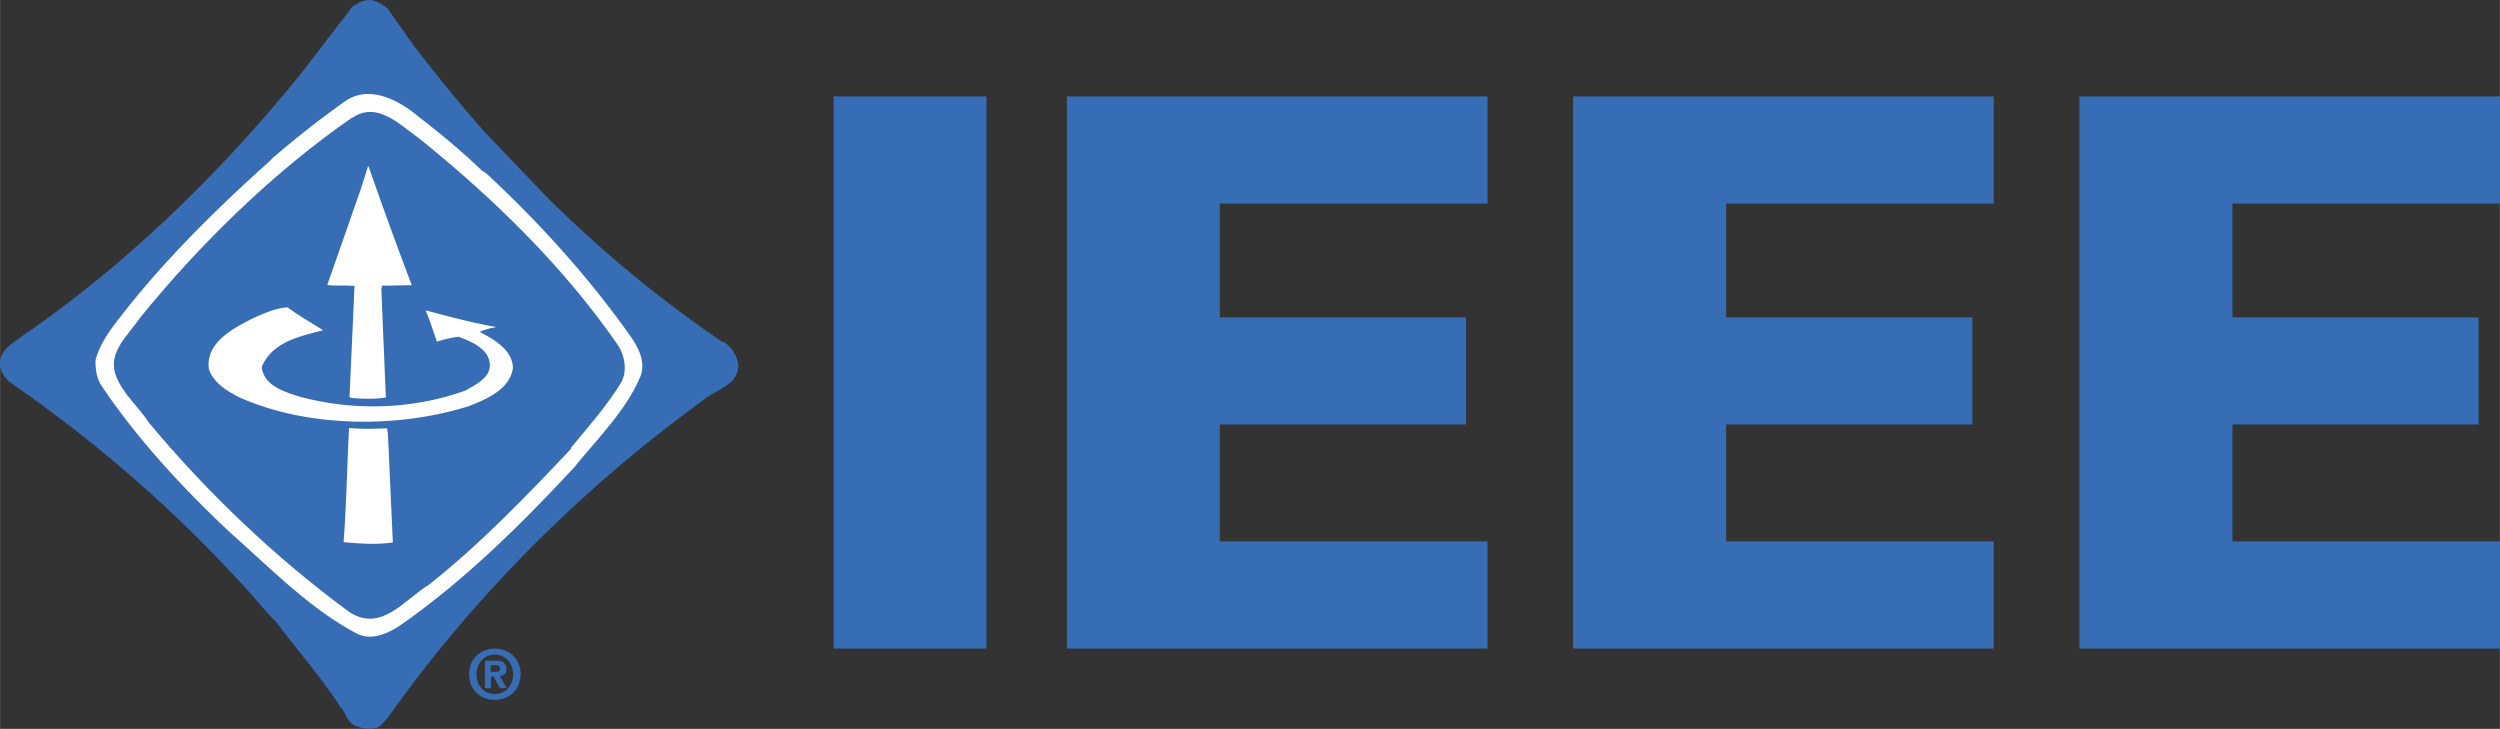<?xml version="1.0" encoding="UTF-8" standalone="no"?>
<svg
   xmlns:dc="http://purl.org/dc/elements/1.1/"
   xmlns:cc="http://creativecommons.org/ns#"
   xmlns:rdf="http://www.w3.org/1999/02/22-rdf-syntax-ns#"
   xmlns:svg="http://www.w3.org/2000/svg"
   xmlns="http://www.w3.org/2000/svg"
   xmlns:sodipodi="http://sodipodi.sourceforge.net/DTD/sodipodi-0.dtd"
   xmlns:inkscape="http://www.inkscape.org/namespaces/inkscape"
   width="261.927"
   height="76.362"
   viewBox="0 0 20.195 5.888"
   version="1.1"
   id="svg84"
   sodipodi:docname="ieee.svg"
   inkscape:version="1.0 (6e3e5246a0, 2020-05-07)">
  <rect x="0" y="0" width="20.195" height="5.888" fill="#333333" stroke="none"/>
  <defs
     id="defs88" />
  <sodipodi:namedview
     inkscape:document-rotation="0"
     pagecolor="#ffffff"
     bordercolor="#666666"
     borderopacity="1"
     objecttolerance="10"
     gridtolerance="10"
     guidetolerance="10"
     inkscape:pageopacity="0"
     inkscape:pageshadow="2"
     inkscape:window-width="1967"
     inkscape:window-height="1122"
     id="namedview86"
     showgrid="false"
     fit-margin-top="0"
     fit-margin-left="0"
     fit-margin-right="0"
     fit-margin-bottom="0"
     inkscape:zoom="2.1631811"
     inkscape:cx="344.4319"
     inkscape:cy="75.18322"
     inkscape:window-x="81"
     inkscape:window-y="30"
     inkscape:window-maximized="1"
     inkscape:current-layer="g82" />
  <g
     fill-rule="evenodd"
     clip-rule="evenodd"
     id="g82"
     transform="translate(-86.281,-93.435)">
    <path
       fill="#366db4"
       d="m 93.015,94.214 h 1.235 v 4.46 h -1.235 z m 1.884,4.46 v -4.46 h 3.398 v 0.865 h -2.162 v 0.92 h 1.989 v 0.865 h -1.989 v 0.945 h 2.162 v 0.865 z m 4.09,0 v -4.46 h 3.398 v 0.865 h -2.162 v 0.92 h 1.989 v 0.865 h -1.989 v 0.945 h 2.162 v 0.865 z m 4.09,0 v -4.46 h 3.398 v 0.865 h -2.162 v 0.92 h 1.989 v 0.865 h -1.989 v 0.945 h 2.162 v 0.865 z M 89.63,93.814 c 0.183,0.233 0.376,0.476 0.575,0.697 l 0.49,0.512 a 9.925,9.925 0 0 0 1.419,1.173 l 0.016,0.003 a 0.259,0.259 0 0 1 0.115,0.19 c -0.003,0.163 -0.19,0.195 -0.289,0.283 -0.981,0.712 -1.86,1.593 -2.552,2.574 l -0.056,0.056 c -0.056,0.034 -0.129,0.021 -0.188,0 -0.075,-0.025 -0.083,-0.107 -0.131,-0.157 -0.153,-0.238 -0.349,-0.461 -0.516,-0.683 -0.099,-0.1 -0.181,-0.205 -0.282,-0.312 -0.569,-0.624 -1.21,-1.172 -1.879,-1.633 -0.048,-0.048 -0.088,-0.111 -0.066,-0.188 0.021,-0.085 0.119,-0.135 0.185,-0.187 0.836,-0.574 1.603,-1.322 2.25,-2.124 l 0.404,-0.526 c 0.053,-0.041 0.125,-0.075 0.19,-0.046 0.03,0.008 0.064,0.035 0.092,0.052 z"
       id="path70"
       style="stroke-width:0.108" />
    <path
       d="m 89.053,94.264 a 7.607,7.607 0 0 0 -0.549,0.43 c -0.015,0.009 -0.033,0.03 -0.042,0.04 -0.42,0.375 -0.836,0.786 -1.176,1.218 -0.096,0.124 -0.197,0.246 -0.234,0.394 -0.001,0.079 0.011,0.153 0.054,0.213 0.287,0.428 0.668,0.838 1.047,1.19 0.327,0.291 0.642,0.612 1.015,0.807 0.123,0.058 0.261,-0.009 0.364,-0.082 0.508,-0.357 0.961,-0.805 1.39,-1.267 0.198,-0.244 0.426,-0.467 0.538,-0.746 0.03,-0.111 -0.018,-0.205 -0.072,-0.289 -0.335,-0.479 -0.743,-0.932 -1.183,-1.34 l -0.029,-0.016 C 90.018,94.663 89.837,94.512 89.663,94.379 89.498,94.238 89.25,94.111 89.053,94.264 Z"
       fill="#ffffff"
       id="path72"
       style="stroke-width:0.108" />
    <path
       d="m 89.125,94.385 c -0.626,0.432 -1.228,1.018 -1.712,1.616 -0.099,0.145 -0.271,0.283 -0.193,0.477 0.056,0.142 0.182,0.245 0.263,0.371 0.475,0.571 1.036,1.103 1.622,1.532 0.257,0.164 0.441,-0.101 0.641,-0.223 0.409,-0.323 0.788,-0.716 1.147,-1.097 v -0.009 c 0.144,-0.174 0.296,-0.345 0.408,-0.532 0.049,-0.092 0.025,-0.218 -0.03,-0.299 -0.434,-0.628 -1.003,-1.184 -1.607,-1.67 -0.156,-0.11 -0.337,-0.301 -0.538,-0.164 z"
       fill="#366db4"
       id="path74"
       style="stroke-width:0.108" />
    <path
       d="m 89.253,94.779 -0.055,0.175 -0.274,0.784 c 0.068,0.007 0.153,0 0.22,0.007 v 0.007 l -0.04,0.887 0.007,0.01 c 0.088,0.008 0.197,0.012 0.286,-0.003 v -0.013 l -0.036,-0.861 0.005,-0.029 0.241,-0.004 a 38.6,38.6 0 0 1 -0.349,-0.959 z"
       fill="#ffffff"
       id="path76"
       style="stroke-width:0.108" />
    <path
       d="m 88.321,96.008 c -0.153,0.077 -0.379,0.193 -0.354,0.404 0.033,0.115 0.157,0.189 0.256,0.237 0.545,0.24 1.267,0.248 1.842,0.068 0.142,-0.055 0.333,-0.134 0.359,-0.308 -0.001,-0.144 -0.153,-0.234 -0.263,-0.289 v -0.007 c 0.038,-0.015 0.082,-0.029 0.122,-0.033 v -0.004 c -0.193,-0.034 -0.379,-0.085 -0.565,-0.134 0.036,0.082 0.062,0.168 0.092,0.253 a 1.024,1.024 0 0 1 0.174,-0.04 c 0.099,0.038 0.24,0.093 0.253,0.216 0.011,0.115 -0.115,0.171 -0.194,0.218 -0.422,0.153 -0.896,0.169 -1.336,0.052 -0.122,-0.038 -0.297,-0.088 -0.312,-0.242 0.086,-0.204 0.309,-0.247 0.495,-0.296 -0.096,-0.062 -0.193,-0.116 -0.286,-0.185 -0.1,0.006 -0.191,0.049 -0.282,0.089 z m 0.779,0.884 c -0.016,0.315 -0.02,0.606 -0.044,0.923 0.125,0.011 0.265,0.022 0.398,0.002 l -0.04,-0.88 -0.007,-0.042 c -0.101,0.004 -0.197,0.008 -0.308,-0.003 z"
       fill="#ffffff"
       id="path78"
       style="stroke-width:0.108" />
    <path
       d="m 90.244,98.862 v -0.054 h 0.033 c 0.018,0 0.043,0.002 0.043,0.025 0,0.025 -0.013,0.029 -0.034,0.029 z m 0,0.038 h 0.023 l 0.051,0.094 h 0.057 l -0.057,-0.097 c 0.03,-0.003 0.054,-0.017 0.054,-0.058 0,-0.051 -0.034,-0.067 -0.091,-0.067 h -0.083 v 0.223 h 0.048 v -0.094 z m 0.242,-0.018 c 0,-0.131 -0.098,-0.207 -0.208,-0.207 -0.11,0 -0.208,0.076 -0.208,0.207 0,0.131 0.098,0.207 0.208,0.207 0.11,0 0.208,-0.076 0.208,-0.207 z m -0.06,0 c 0,0.095 -0.068,0.16 -0.148,0.16 v -6.49e-4 c -0.082,6.49e-4 -0.148,-0.064 -0.148,-0.159 0,-0.095 0.066,-0.159 0.148,-0.159 0.08,1.08e-4 0.148,0.064 0.148,0.159 z"
       fill="#366db4"
       id="path80"
       style="stroke-width:0.108" />
  </g>
</svg>
